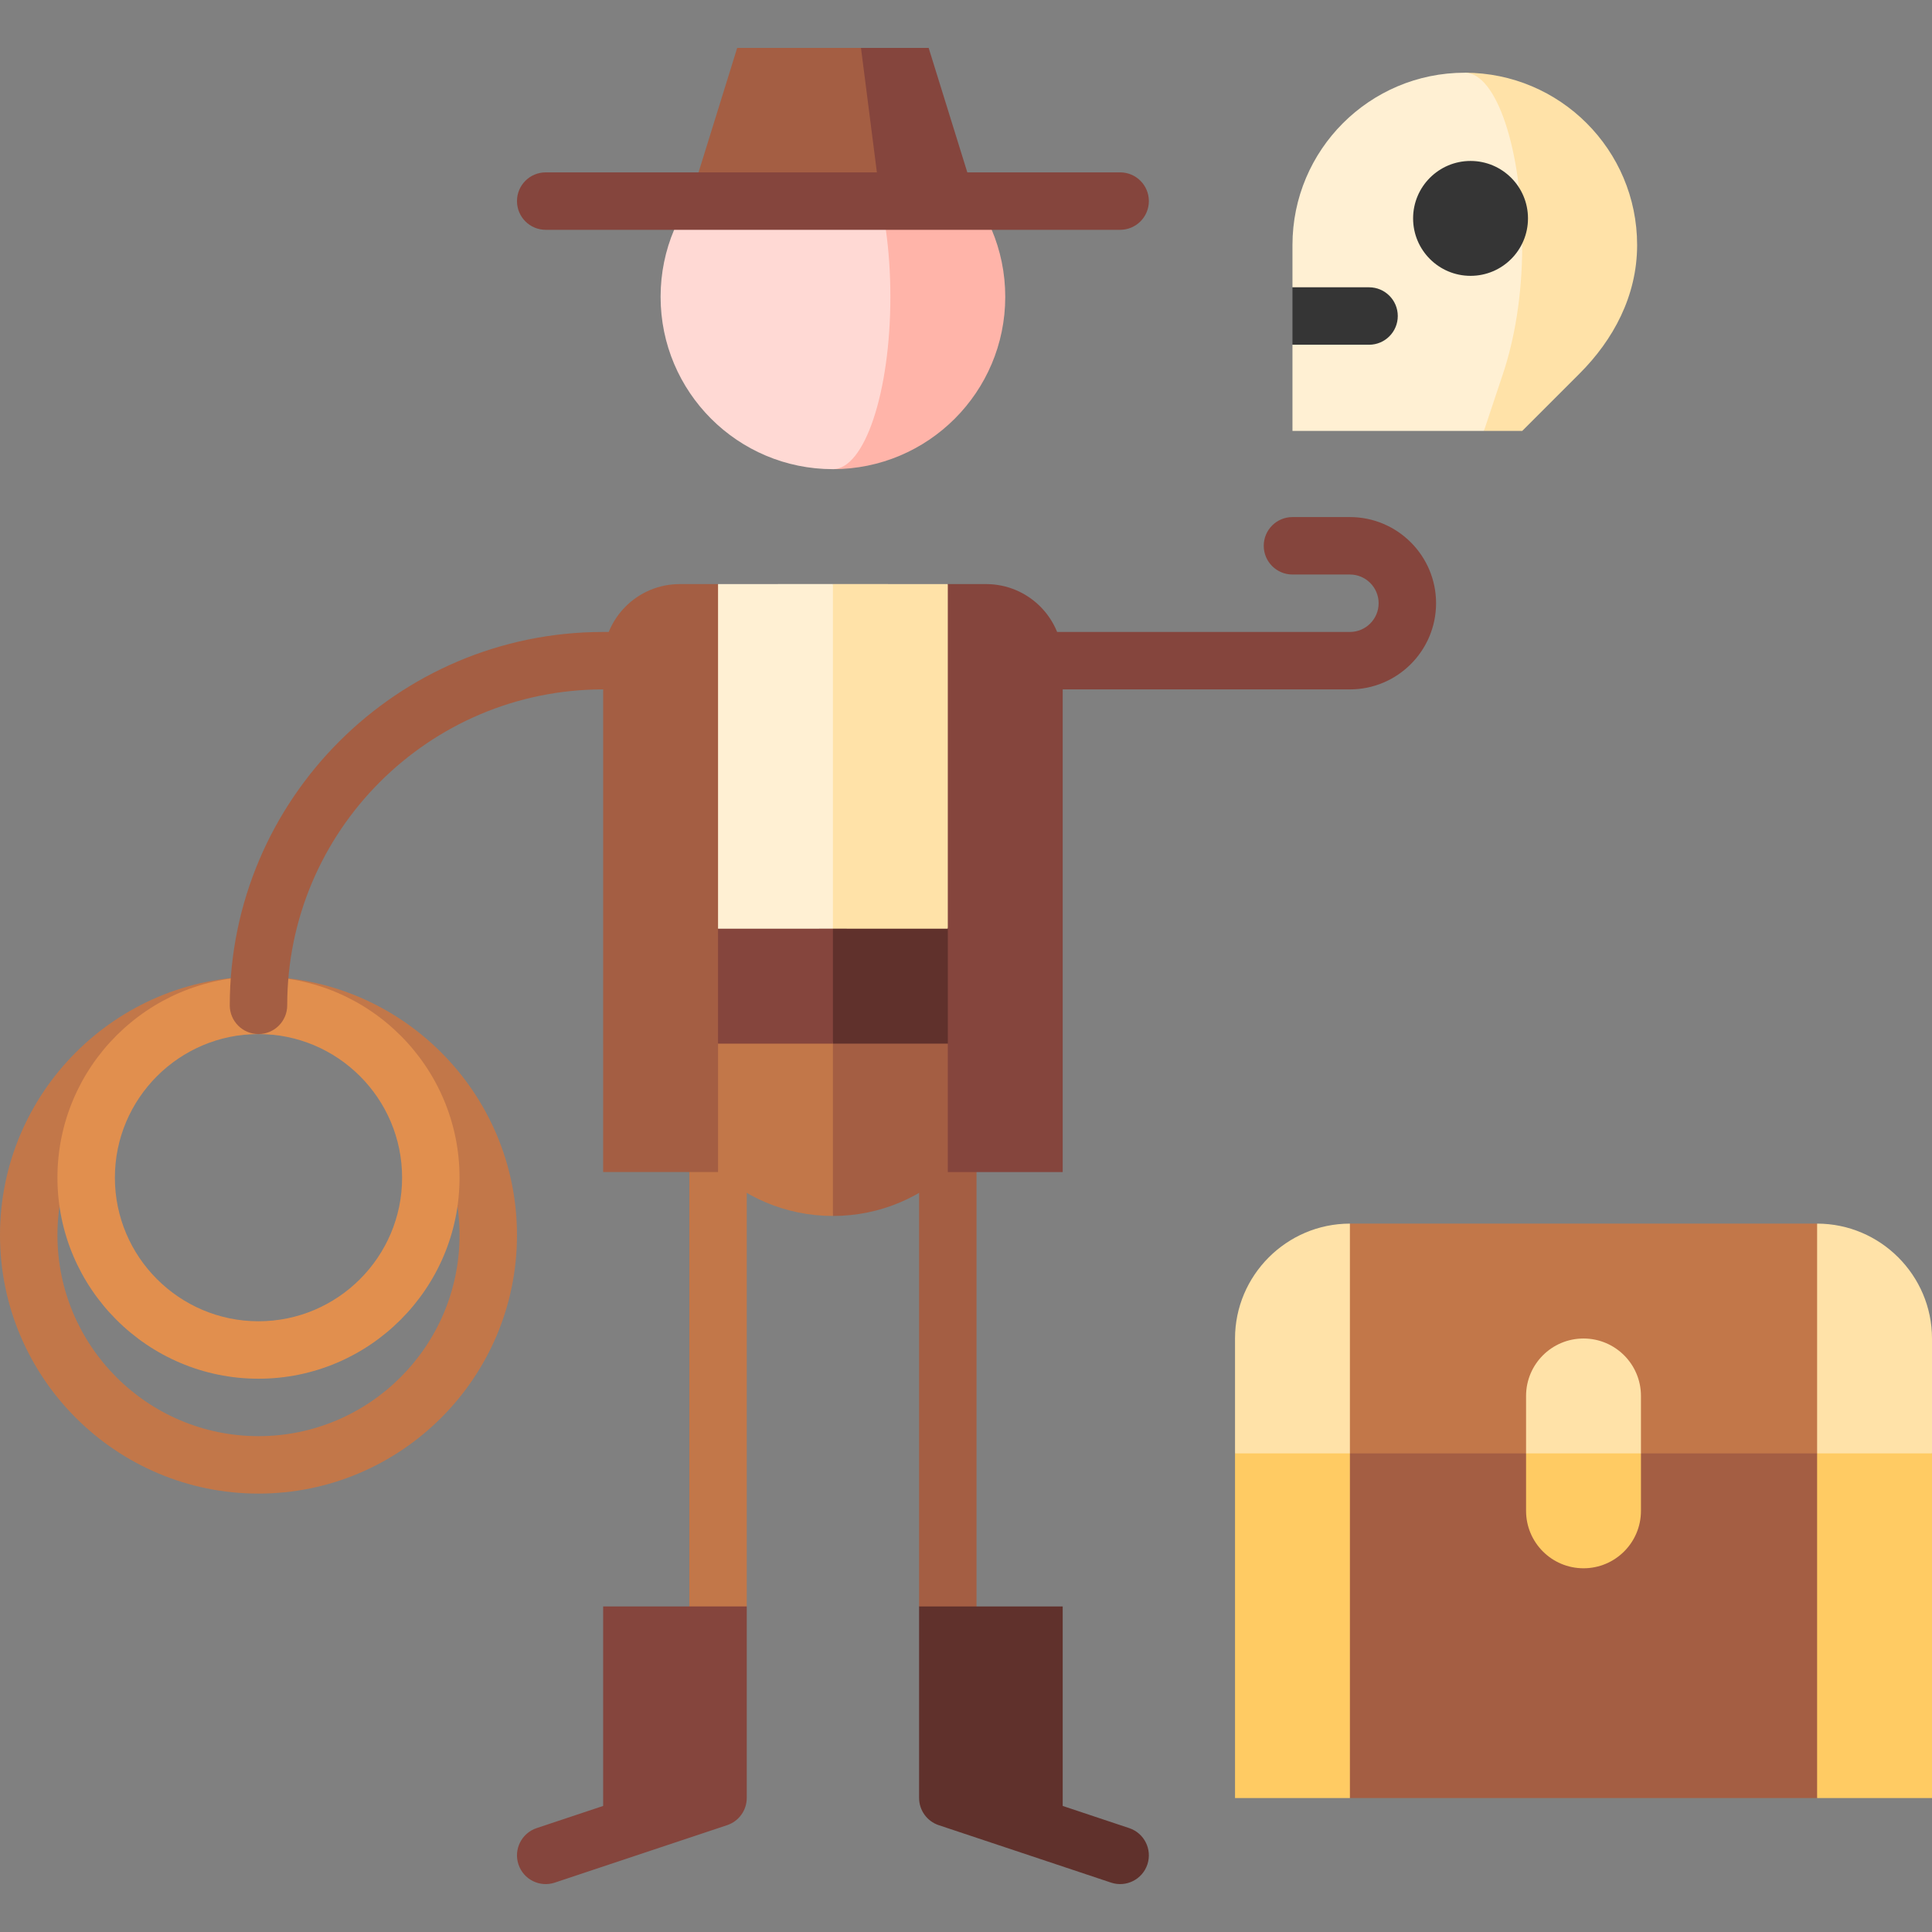 <?xml version="1.0" encoding="iso-8859-1"?>
<!-- Generator: Adobe Illustrator 19.0.0, SVG Export Plug-In . SVG Version: 6.00 Build 0)  -->
<svg version="1.1" id="Capa_1" xmlns="http://www.w3.org/2000/svg" xmlns:xlink="http://www.w3.org/1999/xlink" x="0px" y="0px"
	 viewBox="0 0 512 512" style="enable-background:new 0 0 512 512;" xml:space="preserve">
<rect x="0" y="0" width="512" height="512" fill="#808080" stroke="none"/>
<path style="fill:#FFE2A8;" d="M388.186,19.271l5.074,94.922h10.149l15.223-15.223c8.865-8.865,15.223-20.507,15.223-34.03
	C433.855,39.719,413.409,19.271,388.186,19.271z"/>
<path style="fill:#FFF0D3;" d="M388.186,19.271c-25.222,0-45.669,20.447-45.669,45.669v11.196l20.297,7.611l-20.297,7.611v22.834
	h50.743l5.074-15.223c2.955-8.865,5.074-20.507,5.074-34.03C403.409,39.719,396.593,19.271,388.186,19.271z"/>
<g>
	<path style="fill:#353535;" d="M370.426,83.748c0-4.205-3.408-7.611-7.612-7.611h-20.297v15.223h20.297
		C367.018,91.359,370.426,87.952,370.426,83.748z"/>
	<circle style="fill:#353535;" cx="389.709" cy="57.878" r="15.223"/>
</g>
<path style="fill:#C27749;" d="M68.503,395.82C30.73,395.82,0,365.09,0,327.317s30.73-68.503,68.503-68.503
	s68.503,30.73,68.503,68.503S106.277,395.82,68.503,395.82z M68.503,274.036c-29.379,0-53.28,23.902-53.28,53.28
	c0,29.378,23.901,53.28,53.28,53.28s53.28-23.902,53.28-53.28C121.784,297.938,97.883,274.036,68.503,274.036z"/>
<path style="fill:#E18F4E;" d="M68.503,365.374c-29.379,0-53.28-23.902-53.28-53.28c0-29.378,23.901-53.28,53.28-53.28
	s53.28,23.902,53.28,53.28C121.784,341.472,97.883,365.374,68.503,365.374z M68.503,274.036c-20.985,0-38.057,17.072-38.057,38.057
	s17.072,38.057,38.057,38.057s38.057-17.072,38.057-38.057S89.489,274.036,68.503,274.036z"/>
<path style="fill:#A45E43;" d="M159.841,167.475c-54.561,0-98.949,44.388-98.949,98.949c0,4.205,3.408,7.611,7.611,7.611
	s7.611-3.407,7.611-7.611c0-46.166,37.559-83.726,83.726-83.726h60.892v-15.223H159.841z"/>
<path style="fill:#85453D;" d="M357.74,137.029h-15.223c-4.204,0-7.612,3.407-7.612,7.611c0,4.205,3.408,7.611,7.612,7.611h15.223
	c4.197,0,7.611,3.414,7.611,7.611c0,4.197-3.414,7.612-7.611,7.612H220.733v15.223H357.74c12.591,0,22.834-10.244,22.834-22.835
	C380.575,147.273,370.332,137.029,357.74,137.029z"/>
<polygon style="fill:#A45E43;" points="258.791,286.35 243.568,286.35 243.568,425.726 258.791,446.024 "/>
<path style="fill:#60312C;" d="M299.254,484.469l-17.627-5.876v-52.866h-38.059v50.741c0,3.276,2.097,6.185,5.204,7.221
	l45.667,15.223c3.986,1.329,8.299-0.826,9.628-4.815C305.397,490.109,303.241,485.798,299.254,484.469z"/>
<polygon style="fill:#C27749;" points="182.676,286.35 197.899,286.35 197.899,425.726 182.676,446.024 "/>
<path style="fill:#85453D;" d="M142.214,484.469l17.627-5.876v-52.866h38.057v50.741c0,3.276-2.097,6.185-5.204,7.221
	l-45.667,15.223c-3.986,1.329-8.299-0.826-9.628-4.815C136.07,490.109,138.226,485.798,142.214,484.469z"/>
<path style="fill:#FFE2A8;" d="M512,354.718c0-16.745-13.701-30.446-30.446-30.446l-30.446,91.338L512,385.164V354.718z"/>
<polygon style="fill:#FFCB63;" points="451.108,385.164 481.554,476.502 512,476.502 512,385.164 "/>
<path style="fill:#FFE2A8;" d="M327.294,354.718c0-16.745,13.701-30.446,30.446-30.446l30.446,91.338l-60.892-30.446V354.718z"/>
<polygon style="fill:#FFCB63;" points="388.186,385.164 357.74,476.502 327.294,476.502 327.294,385.164 "/>
<polygon style="fill:#C27749;" points="481.554,324.272 357.74,324.272 357.74,385.164 419.647,446.056 481.554,385.164 "/>
<rect x="357.74" y="385.162" style="fill:#A45E43;" width="123.814" height="91.338"/>
<path style="fill:#FFE2A8;" d="M434.87,369.941c0-8.407-6.816-15.223-15.223-15.223s-15.223,6.816-15.223,15.223v15.223
	l15.223,15.223l15.223-15.223V369.941z"/>
<path style="fill:#FFCB63;" d="M404.424,385.164v15.223c0,8.407,6.816,15.223,15.223,15.223s15.223-6.816,15.223-15.223v-15.223
	H404.424z"/>
<path style="fill:#A45E43;" d="M205.51,230.904l15.223,91.338c25.222,0,45.669-20.447,45.669-45.669L205.51,230.904z"/>
<path style="fill:#C27749;" d="M175.064,276.573c0,25.222,20.447,45.669,45.669,45.669v-91.338L175.064,276.573z"/>
<polygon style="fill:#60312C;" points="220.733,276.573 266.402,276.573 266.402,246.127 205.51,215.681 "/>
<polygon style="fill:#85453D;" points="220.733,276.573 175.064,276.573 175.064,246.127 220.733,215.681 "/>
<polygon style="fill:#FFE2A8;" points="251.179,154.786 220.733,154.777 190.287,200.446 220.733,246.107 251.179,246.115 
	266.402,200.451 "/>
<polygon style="fill:#FFF0D3;" points="220.733,154.777 190.287,154.786 175.064,200.451 190.287,246.115 220.733,246.107 "/>
<path style="fill:#A45E43;" d="M180.145,154.789c-11.21,0-20.297,9.087-20.297,20.297l-0.006,135.521h30.446V154.789H180.145z"/>
<path style="fill:#85453D;" d="M261.328,154.789h-10.149v155.818h30.446V175.087C281.625,163.878,272.538,154.789,261.328,154.789z"
	/>
<path style="fill:#FFB4A9;" d="M220.733,32.993v91.338c25.222,0,45.669-20.447,45.669-45.669S245.956,32.993,220.733,32.993z"/>
<path style="fill:#FFD9D4;" d="M235.956,78.662c0-25.222-6.816-45.669-15.223-45.669c-25.222,0-45.669,20.447-45.669,45.669
	s20.447,45.669,45.669,45.669C229.141,124.331,235.956,103.885,235.956,78.662z"/>
<polygon style="fill:#85453D;" points="246.105,12.696 228.17,12.696 210.544,32.994 233.357,53.292 258.713,53.292 "/>
<polygon style="fill:#A45E43;" points="195.362,12.696 182.755,53.292 233.357,53.292 228.17,12.696 "/>
<path style="fill:#85453D;" d="M296.848,60.902h-152.23c-4.204,0-7.611-3.407-7.611-7.611s3.408-7.611,7.611-7.611h152.23
	c4.204,0,7.612,3.407,7.612,7.611S301.052,60.902,296.848,60.902z"/>
<g>
</g>
<g>
</g>
<g>
</g>
<g>
</g>
<g>
</g>
<g>
</g>
<g>
</g>
<g>
</g>
<g>
</g>
<g>
</g>
<g>
</g>
<g>
</g>
<g>
</g>
<g>
</g>
<g>
</g>
</svg>
